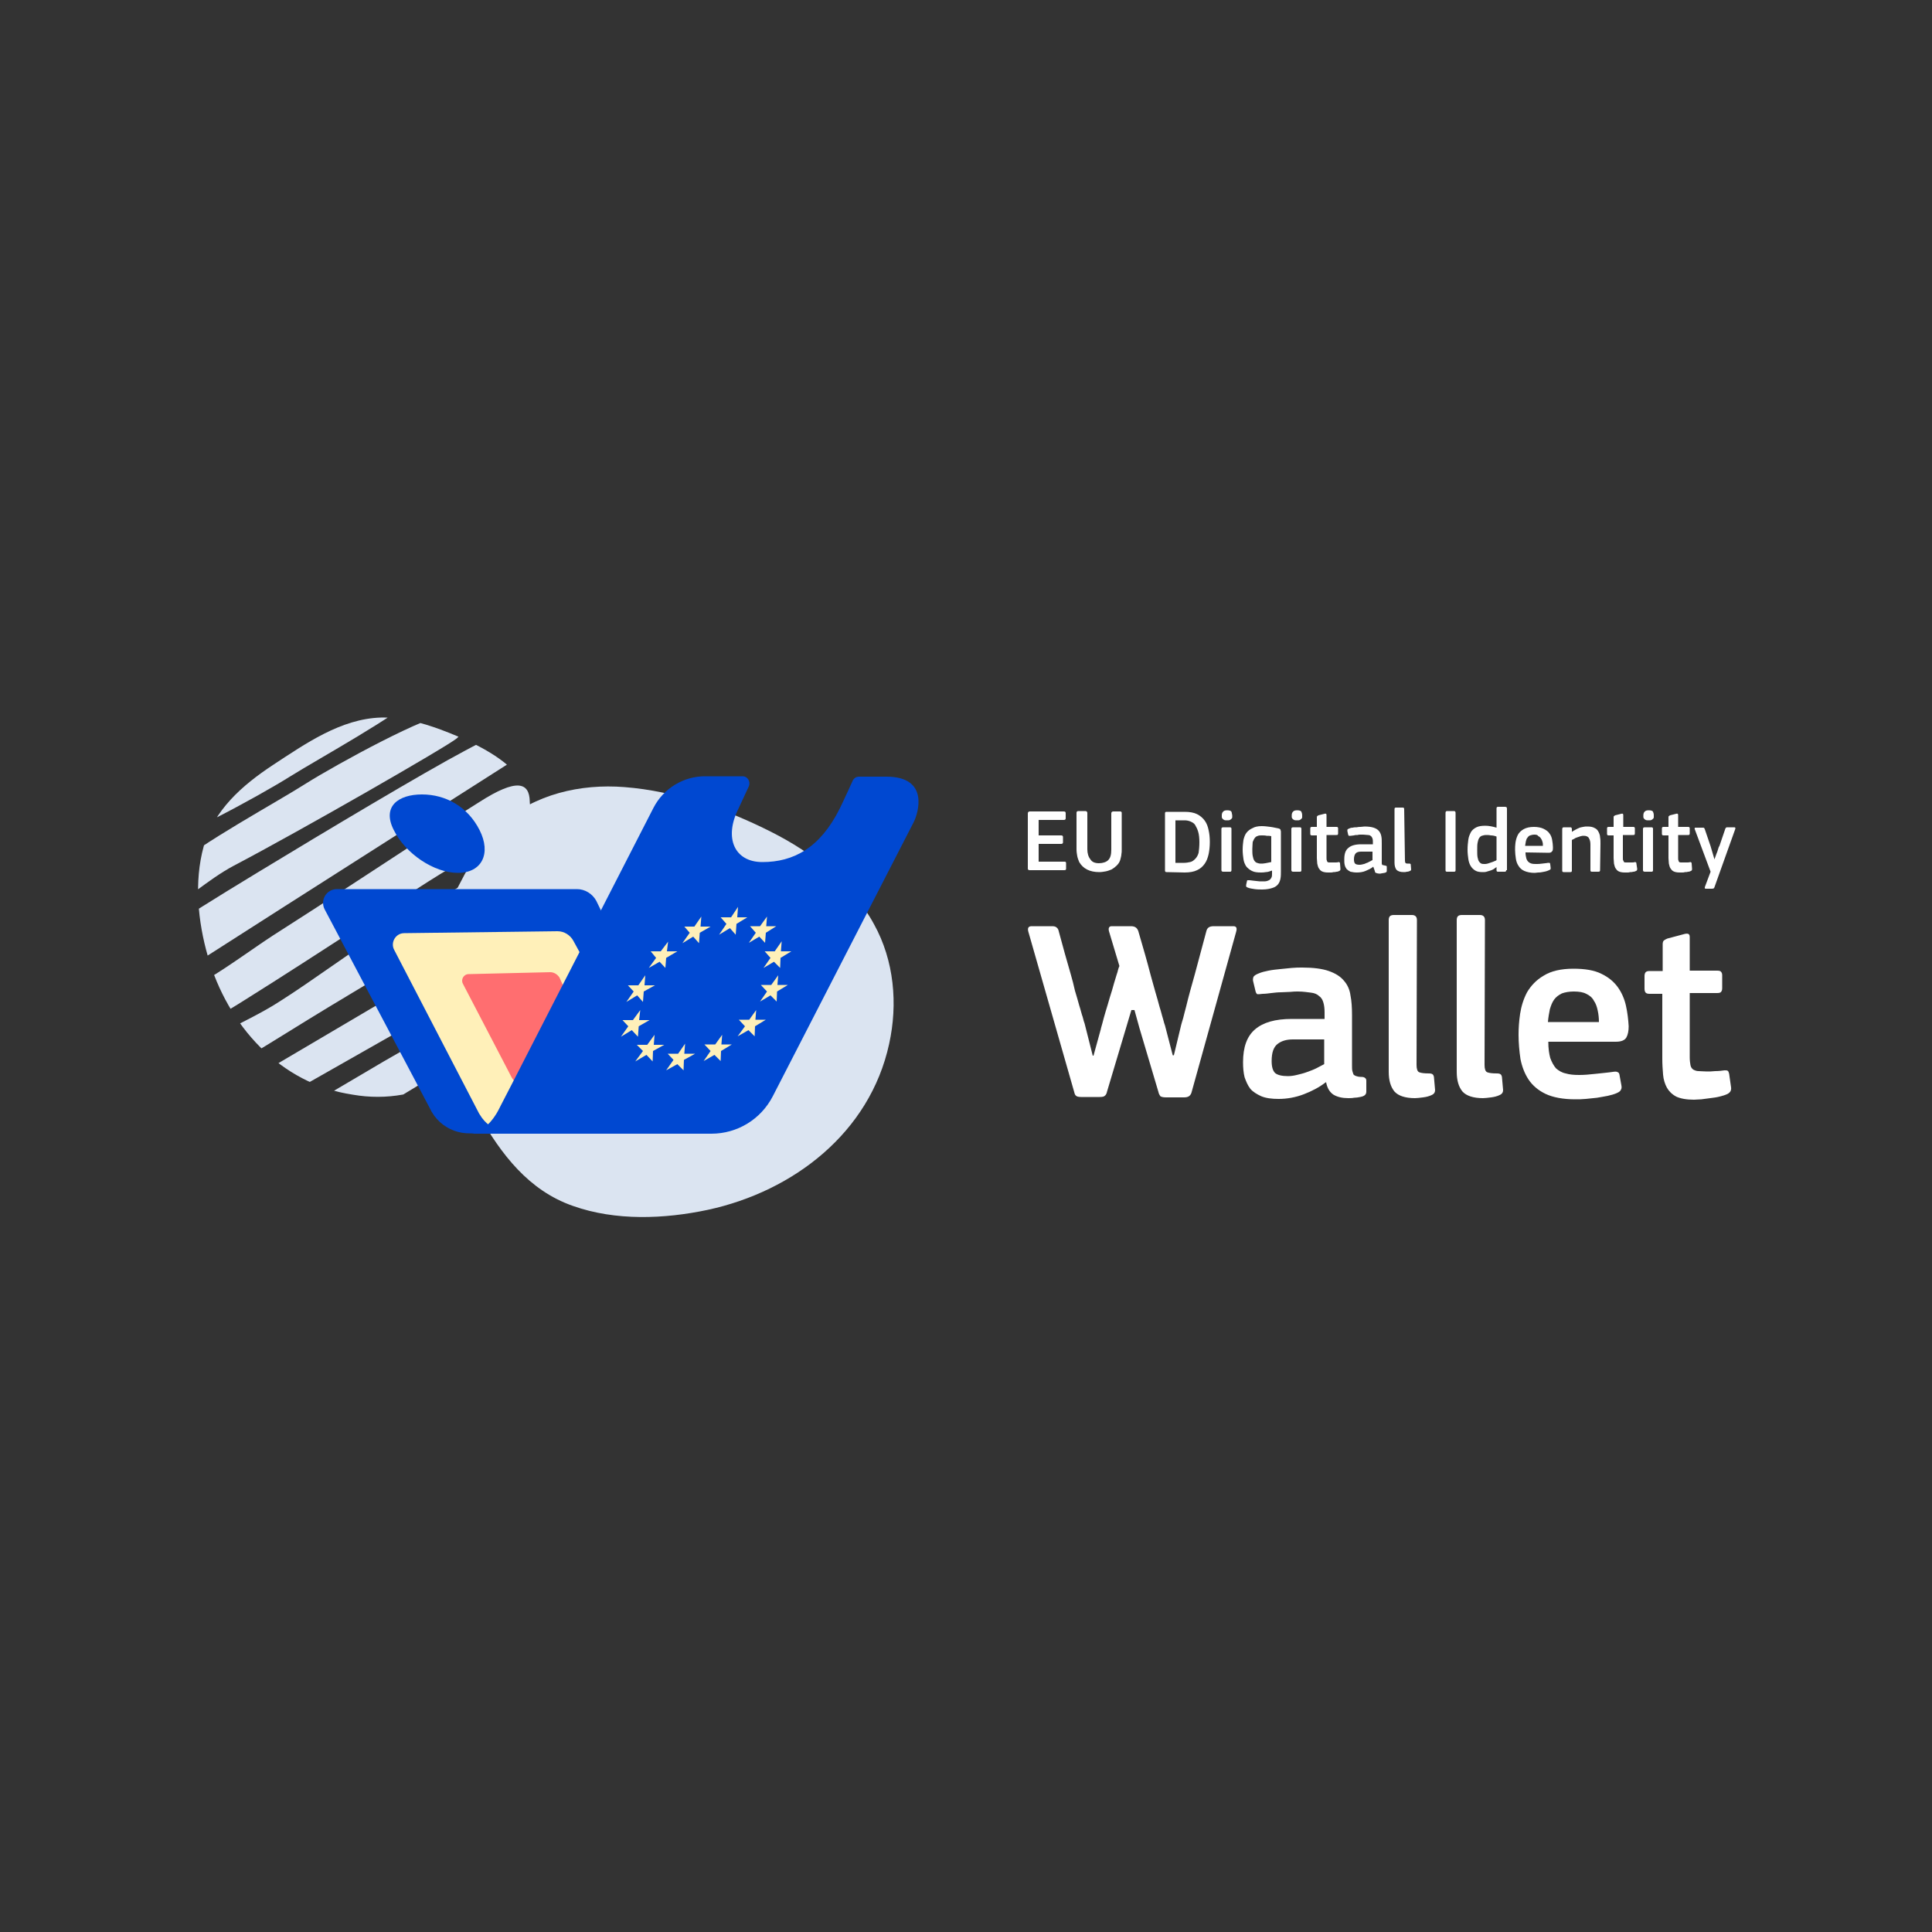 <?xml version="1.0" encoding="utf-8"?>
<!-- Generator: Adobe Illustrator 28.0.0, SVG Export Plug-In . SVG Version: 6.00 Build 0)  -->
<svg version="1.1" id="Layer_1" xmlns="http://www.w3.org/2000/svg" xmlns:xlink="http://www.w3.org/1999/xlink" x="0px" y="0px"
	 viewBox="0 0 500 500" style="enable-background:new 0 0 500 500;" xml:space="preserve">
<rect x="0" y="0" width="500" height="500" fill="#333333" stroke="none"/>
<style type="text/css">
	.st0{fill:#DBE4F1;}
	.st1{clip-path:url(#SVGID_00000073710367112431042840000000491436744582677890_);}
	.st2{fill:#0048D1;}
	.st3{fill:#FFF0B9;}
	.st4{fill:#FF6E70;}
	.st5{fill:#FFFFFF;}
</style>
<path class="st0" d="M226.2,239.2c-5.8-10.7-15.9-18.5-26.6-23.9c-11.7-5.9-24.9-10.6-38-11.6c-11.3-0.9-23.3,1.8-31.9,9.6
	c-5.8,5.4-10.4,14.3-13.6,21.4c-2.6,5.9-4.8,12.1-5,18.6c-0.5,12.7,6.7,24.5,12.8,35.2c5.8,10.2,12.9,19.6,24.4,23.6
	c11,3.9,23.6,3.4,34.9,1c22.2-4.8,41.9-20,46.9-42.9C232.4,259.8,231.4,248.6,226.2,239.2L226.2,239.2z"/>
<g>
	<defs>
		<path id="SVGID_1_" d="M116.3,278.6c8.4-5.3,14.2-13.9,18-23c4.1-9.8,7.3-20.9,7.4-31.5c0.1-9.3-2.7-18.9-9.6-25.4
			c-4.7-4.4-12.2-7.7-18.1-9.9c-4.9-1.8-10.1-3.2-15.4-3.1C88.2,186,79,192.5,70.6,198c-8,5.3-15.2,11.6-17.9,21.1
			c-2.5,9.1-1.5,19.4,1.1,28.4c5.1,17.8,18.6,33,37.5,35.8C99.9,284.8,108.9,283.3,116.3,278.6z"/>
	</defs>
	<clipPath id="SVGID_00000173855825698259389360000013831154751028481469_">
		<use xlink:href="#SVGID_1_"  style="overflow:visible;"/>
	</clipPath>
	<g style="clip-path:url(#SVGID_00000173855825698259389360000013831154751028481469_);">
		<g>
			<path class="st0" d="M61.1,281.6c23.7-14,46.2-27.2,68.6-40.5c3.3-2,6.7-3.6,9.9-6c15.1-10.7,25.6-12.5,36.6-15.6
				c2.6-0.7,3.4,1.1,5.6,2c-13,7.6-24.5,14.4-35.9,21c-22.2,12.8-44.4,25.4-66.6,38C65.1,288.7,65.2,288.6,61.1,281.6L61.1,281.6z"
				/>
			<path class="st0" d="M69.2,292.4c11.2-6.5,20.7-12.2,30.1-17.7c24.7-14.2,49.4-28.4,74.1-42.3c3.8-2.1,10-7.6,10.2-3.7
				c0.1,2.1-9,12.1-13.5,15c-6.1,3.8-12.2,7.5-18.3,11.1c-19.6,11.8-39.1,23.3-58.7,35.3c-8.1,5-12,4.5-15.8,3.8
				C74.8,293.6,72.4,293.1,69.2,292.4L69.2,292.4z"/>
			<path class="st0" d="M136.9,213.9c-6.9,4.4-13.7,6.8-20.3,10.7c-7.6,4.5-15.5,10-23.3,15c-9.9,6.4-19.9,12.9-29.8,19.1
				c-5.8,3.6-8.2,5.6-10.2,1.1c-1-2.2-2.2-4.3,0.5-6.5c5-2.9,12.5-8.4,17-11.3c13-8.3,26.1-16.9,39.1-25.4c4.7-3.1,9.4-6,14.1-9
				c9.8-6.3,13-5.1,13.1-0.2c0,1.1,0.4,2,0.8,3.1C138.2,211.2,138.5,212.9,136.9,213.9L136.9,213.9z"/>
			<path class="st0" d="M144.5,225.6c-9.4,5.4-18.3,10.6-27.4,15.9c-14.3,8.5-28.6,16.9-42.9,25.8c-17,10.5-17,10.8-17.3,0.3
				c5.5-3,10.7-5.3,15.9-8.7c8.3-5.3,16.8-11.7,25.1-17c7.8-5,15.6-9.2,23.4-13.8c0.6-0.3,23.8-11.9,26.4-6.7
				C148.2,222.6,146.4,224.4,144.5,225.6L144.5,225.6z"/>
			<path class="st0" d="M132.9,196.8c-25.5,16.3-52.8,33.6-80.1,51.1c-10,1-9.1-3.8-6.2-9.4c0.2-0.5,8.7-5.8,19.9-12.6
				c18.1-11,43.4-26.1,53.8-31.6C131.6,188.2,132.3,189,132.9,196.8L132.9,196.8z"/>
			<path class="st0" d="M118.2,191.1c-2.5,2.1-40.1,23.7-57.8,33c-6.6,3.5-13,9.6-14.5,9.2c-1.9-0.6-5.3-5.1-1.5-8.4
				c7.6-6.7,26.9-17.1,34.9-22.2c7.8-4.9,31.9-18.1,36.6-17.7C119.1,185.3,121.6,188.2,118.2,191.1L118.2,191.1z"/>
			<path class="st0" d="M36,212.6c2.5-2.1,40.1-23.7,57.8-33c6.6-3.5,12.9-9.6,14.4-9.2c1.9,0.6,5.3,5.1,1.6,8.4
				C102.2,185.6,83,196,75,201c-7.8,4.9-31.9,18.1-36.6,17.7C35.1,218.5,32.6,215.6,36,212.6z"/>
			<path class="st0" d="M168.5,249.1c-18.4,21.1-58,44.8-73.6,44.1C119.4,278.5,144,263.8,168.5,249.1L168.5,249.1z"/>
		</g>
	</g>
</g>
<g>
	<path class="st2" d="M156.2,237c0.3,0.6,0.3,1.2,0,1.8l-24.5,47.9l-0.5,1v0c-1,1.7-2.4,3.1-4.1,4.1c-5.4,3.1-12.3,1.3-15.4-4.1
		c-0.1-0.1-0.1-0.2-0.2-0.4L84,235.3c-1.2-2.4,0.5-5.2,3.2-5.2h62.1c2.1,0,4,1.2,5,3L156.2,237L156.2,237L156.2,237z"/>
	<path class="st2" d="M124.1,214.8c3.1,6.1,0.6,11.1-5.6,11.1s-13.6-5-16.6-11.1c-3.1-6.1,1.2-9.2,7.3-9.2S121,208.7,124.1,214.8z"
		/>
	<path class="st3" d="M150.2,246.8c0.2,0.5,0.2,1,0,1.5l-9.5,39.4l-0.4,0.8v0c-0.8,1.4-1.9,2.5-3.4,3.4c-4.4,2.6-10.1,1-12.7-3.4
		c-0.1-0.1-0.1-0.2-0.2-0.3l-22-42.4c-1-1.9,0.4-4.3,2.6-4.3l39.7-0.5c1.7,0,3.3,1,4.1,2.5L150.2,246.8L150.2,246.8L150.2,246.8z"/>
	<path class="st4" d="M145.6,254.8c0.1,0.3,0.1,0.6,0,0.9l-3.9,22.5l-0.2,0.5l0,0c-0.4,0.8-1.1,1.5-1.9,2c-2.5,1.5-5.8,0.6-7.2-1.9
		c0-0.1-0.1-0.1-0.1-0.2l-12.5-24c-0.6-1.1,0.2-2.5,1.5-2.5l21.1-0.5c1,0,1.9,0.6,2.4,1.4L145.6,254.8L145.6,254.8L145.6,254.8z"/>
	<path class="st2" d="M236.4,212.9L200,283.7c-3.1,6-9.2,9.7-15.9,9.7h-62.8c2.9,0,6-2.6,8-6.7c0,0,0,0,0,0l0.3-0.6l3.1-6l36.4-71
		c2.6-5.1,7.9-8.3,13.6-8.2l9.5,0c1.3,0,2.1,1.4,1.6,2.6l-2.7,5.8c-3.8,7.6-1,13.8,6.2,13.8c8,0,14.9-3.6,20-13.8
		c0.9-1.8,3.4-7.3,3.4-7.3c0.3-0.6,0.9-1,1.6-1l7.1,0C240.7,201,237.6,210.6,236.4,212.9L236.4,212.9L236.4,212.9z"/>
	<g>
		<polygon class="st3" points="190.8,237.4 193.4,237.4 190.6,239.1 190.4,241.9 188.9,240.2 186.1,241.9 188,239.1 186.5,237.4 
			189.2,237.4 191,234.7 190.8,237.4 		"/>
		<polygon class="st3" points="177.1,272.7 179.9,272.7 177,274.3 176.9,277 175.3,275.4 172.4,277 174.3,274.3 172.8,272.7 
			175.5,272.7 177.3,270.1 177.1,272.7 		"/>
		<polygon class="st3" points="186.7,270.3 189.4,270.3 186.6,272 186.5,274.6 184.9,273 182.1,274.6 183.9,272 182.3,270.3 
			185.1,270.3 186.9,267.8 186.7,270.3 		"/>
		<polygon class="st3" points="198.3,239.7 200.9,239.7 198.2,241.4 198,244 196.5,242.4 193.8,244 195.6,241.4 194.1,239.7 
			196.7,239.7 198.5,237.2 198.3,239.7 		"/>
		<polygon class="st3" points="202.1,246.2 204.8,246.2 202,247.9 201.9,250.5 200.3,248.9 197.6,250.5 199.4,247.9 197.9,246.2 
			200.5,246.2 202.3,243.6 202.1,246.2 		"/>
		<polygon class="st3" points="195.5,263.9 198.2,263.9 195.4,265.6 195.3,268.2 193.7,266.6 190.9,268.2 192.8,265.6 191.2,263.9 
			193.9,263.9 195.7,261.4 195.5,263.9 		"/>
		<polygon class="st3" points="201.2,254.9 203.9,254.9 201.1,256.6 201,259.2 199.4,257.6 196.7,259.2 198.5,256.6 196.9,254.9 
			199.6,254.9 201.4,252.4 201.2,254.9 		"/>
		<polygon class="st3" points="181.3,239.8 183.9,239.8 181.1,241.4 180.9,244.1 179.4,242.4 176.6,244.1 178.5,241.4 177.1,239.8 
			179.7,239.8 181.5,237.2 181.3,239.8 		"/>
		<polygon class="st3" points="172.6,246.2 175.3,246.2 172.4,247.9 172.2,250.5 170.7,248.9 167.9,250.5 169.8,247.9 168.4,246.2 
			171,246.2 172.9,243.7 172.6,246.2 		"/>
		<polygon class="st3" points="166.8,255 169.5,255 166.6,256.6 166.4,259.3 164.9,257.6 162.1,259.3 164,256.6 162.5,255 
			165.2,255 167,252.4 166.8,255 		"/>
		<polygon class="st3" points="165.4,264 168.1,264 165.3,265.6 165.1,268.3 163.5,266.6 160.7,268.3 162.6,265.6 161.1,264 
			163.8,264 165.7,261.4 165.4,264 		"/>
		<polygon class="st3" points="169.2,270.4 171.9,270.4 169,272 168.9,274.7 167.3,273 164.4,274.7 166.4,272 164.8,270.4 
			167.5,270.4 169.4,267.8 169.2,270.4 		"/>
	</g>
</g>
<g>
	<path class="st5" d="M302,225.7c-0.2,0-0.3,0-0.4-0.1c-0.1-0.1-0.1-0.2-0.1-0.3v-14.8c0-0.3,0.1-0.4,0.4-0.4h4.7
		c1.3,0,2.4,0.2,3.2,0.6c0.8,0.4,1.5,1,2,1.7c0.5,0.7,0.8,1.5,1,2.5c0.2,0.9,0.3,1.9,0.3,3s-0.1,2.1-0.3,3.1c-0.2,0.9-0.5,1.8-1,2.5
		c-0.5,0.7-1.1,1.3-2,1.7c-0.8,0.4-1.9,0.6-3.2,0.6L302,225.7L302,225.7z M310.4,218c0-1.1-0.1-2-0.3-2.7c-0.2-0.7-0.5-1.3-0.8-1.8
		s-0.8-0.7-1.2-0.9c-0.5-0.2-1-0.3-1.5-0.3h-2.4v11h2.3c0.5,0,1-0.1,1.5-0.2c0.5-0.1,0.9-0.4,1.3-0.8s0.7-0.9,0.9-1.6
		C310.3,220,310.4,219.1,310.4,218L310.4,218z"/>
	<path class="st5" d="M318.9,211c0,0.2,0,0.4,0,0.5c0,0.2-0.1,0.3-0.2,0.4c-0.1,0.1-0.2,0.2-0.4,0.3c-0.2,0.1-0.4,0.1-0.7,0.1
		c-0.3,0-0.6,0-0.8-0.1c-0.2-0.1-0.3-0.2-0.4-0.3c-0.1-0.1-0.2-0.3-0.2-0.4c0-0.2,0-0.4,0-0.5c0-0.4,0.1-0.7,0.3-0.9
		c0.2-0.3,0.6-0.4,1.1-0.4s1,0.1,1.1,0.4C318.8,210.3,318.8,210.6,318.9,211L318.9,211z M318.7,225.2c0,0.1,0,0.2-0.1,0.3
		c0,0.1-0.2,0.1-0.3,0.1h-1.7c-0.3,0-0.5-0.1-0.5-0.4v-10.7c0-0.3,0.2-0.4,0.5-0.4h1.7c0.2,0,0.3,0.1,0.3,0.1
		c0.1,0.1,0.1,0.2,0.1,0.3V225.2z"/>
	<path class="st5" d="M326.5,213.8c0.8,0,1.5,0.1,2.3,0.2s1.5,0.3,2.1,0.4c0.3,0.1,0.5,0.2,0.5,0.4c0.1,0.2,0.1,0.4,0.1,0.6v10
		c0,0.7,0,1.3-0.1,1.9c-0.1,0.6-0.3,1.1-0.6,1.5c-0.3,0.4-0.8,0.8-1.5,1c-0.6,0.2-1.5,0.4-2.6,0.4c-0.6,0-1.3,0-2-0.1
		c-0.7-0.1-1.3-0.2-1.8-0.4c-0.2-0.1-0.4-0.2-0.4-0.3c0-0.1,0-0.2,0-0.4l0.2-0.9c0-0.2,0.1-0.3,0.2-0.3c0.1,0,0.3,0,0.5,0
		c0.5,0.1,1.1,0.1,1.7,0.2c0.6,0.1,1.1,0.1,1.6,0.1c0.5,0,0.9,0,1.2-0.1c0.3-0.1,0.6-0.2,0.8-0.4c0.2-0.2,0.3-0.4,0.4-0.6
		c0.1-0.3,0.1-0.6,0.1-0.9v-0.8c-0.6,0.2-1.1,0.4-1.6,0.4c-0.5,0.1-0.9,0.1-1.3,0.1c-1,0-1.7-0.1-2.3-0.4c-0.6-0.3-1.1-0.7-1.5-1.2
		c-0.3-0.5-0.6-1.1-0.7-1.9c-0.1-0.7-0.2-1.5-0.2-2.4c0-0.9,0.1-1.8,0.2-2.5c0.2-0.8,0.4-1.4,0.8-1.9c0.4-0.5,0.9-0.9,1.6-1.2
		C324.7,214,325.5,213.8,326.5,213.8L326.5,213.8z M324.1,219.7c0,0.7,0,1.3,0.1,1.8c0.1,0.5,0.2,0.9,0.4,1.2
		c0.2,0.3,0.4,0.5,0.7,0.6c0.3,0.1,0.6,0.2,1,0.2c0.3,0,0.7,0,1.2-0.1c0.5-0.1,1-0.2,1.5-0.3v-6.7c-0.4-0.1-0.8-0.1-1.2-0.1
		c-0.4-0.1-0.8-0.1-1.2-0.1s-0.7,0-1,0.1s-0.6,0.2-0.8,0.5c-0.2,0.2-0.4,0.6-0.6,1.1C324.2,218.3,324.1,218.9,324.1,219.7
		L324.1,219.7z"/>
	<path class="st5" d="M337,211c0,0.2,0,0.4,0,0.5c0,0.2-0.1,0.3-0.2,0.4c-0.1,0.1-0.2,0.2-0.4,0.3c-0.2,0.1-0.4,0.1-0.7,0.1
		c-0.3,0-0.6,0-0.8-0.1c-0.2-0.1-0.3-0.2-0.4-0.3c-0.1-0.1-0.2-0.3-0.2-0.4c0-0.2,0-0.4,0-0.5c0-0.4,0.1-0.7,0.3-0.9
		c0.2-0.3,0.6-0.4,1.1-0.4s1,0.1,1.1,0.4C336.9,210.3,337,210.6,337,211L337,211z M336.8,225.2c0,0.1,0,0.2-0.1,0.3
		c0,0.1-0.2,0.1-0.3,0.1h-1.7c-0.3,0-0.5-0.1-0.5-0.4v-10.7c0-0.3,0.2-0.4,0.5-0.4h1.7c0.2,0,0.3,0.1,0.3,0.1
		c0.1,0.1,0.1,0.2,0.1,0.3V225.2z"/>
	<path class="st5" d="M346.9,224.8c0,0.3,0,0.5-0.3,0.6c-0.2,0.1-0.4,0.2-0.7,0.2c-0.3,0.1-0.5,0.1-0.8,0.1
		c-0.3,0.1-0.5,0.1-0.8,0.1c-0.2,0-0.5,0-0.6,0c-0.7,0-1.2-0.1-1.6-0.3c-0.4-0.2-0.6-0.5-0.8-0.8s-0.3-0.8-0.4-1.2
		c0-0.5-0.1-0.9-0.1-1.4v-5.9h-1.2c-0.2,0-0.3,0-0.4-0.1c-0.1-0.1-0.1-0.2-0.1-0.4v-1.2c0-0.2,0-0.3,0.1-0.4
		c0.1-0.1,0.2-0.1,0.4-0.1h1.2v-2.4c0-0.2,0-0.3,0.1-0.4c0.1-0.1,0.2-0.1,0.3-0.2l1.6-0.4c0.3-0.1,0.5,0,0.5,0.3v3.1h2.5
		c0.2,0,0.3,0,0.4,0.1c0.1,0.1,0.1,0.2,0.1,0.3v1.2c0,0.2,0,0.3-0.1,0.4c0,0.1-0.2,0.1-0.4,0.1h-2.5v5.9c0,0.3,0,0.6,0.1,0.7
		c0,0.2,0.1,0.3,0.2,0.4c0.1,0.1,0.3,0.1,0.5,0.1c0.2,0,0.5,0,0.8,0c0.2,0,0.4,0,0.7,0c0.3,0,0.6,0,0.8-0.1c0.1,0,0.2,0,0.3,0.1
		s0.1,0.1,0.1,0.3L346.9,224.8L346.9,224.8z"/>
	<path class="st5" d="M355.2,220.4h-2.9c-0.6,0-1.1,0.1-1.4,0.4c-0.3,0.3-0.5,0.8-0.5,1.6c0,0.5,0.1,0.9,0.3,1.1
		c0.2,0.2,0.6,0.3,1.1,0.3c0.2,0,0.5,0,0.8-0.1c0.3-0.1,0.6-0.1,0.9-0.3c0.3-0.1,0.6-0.2,0.9-0.4c0.3-0.1,0.5-0.3,0.8-0.4V220.4
		L355.2,220.4z M355.4,224.3c-0.6,0.5-1.3,0.8-2,1.1c-0.7,0.3-1.5,0.4-2.3,0.4c-0.6,0-1.1-0.1-1.6-0.2c-0.4-0.2-0.7-0.4-1-0.7
		c-0.2-0.3-0.4-0.6-0.5-1.1c-0.1-0.4-0.1-0.9-0.1-1.4c0-1.4,0.3-2.4,1.1-3c0.7-0.6,1.8-0.9,3.3-0.9h3v-0.6c0-0.4,0-0.6-0.1-0.9
		c-0.1-0.2-0.2-0.5-0.4-0.6c-0.2-0.2-0.4-0.3-0.8-0.3s-0.7-0.1-1.2-0.1c-0.2,0-0.4,0-0.7,0c-0.3,0-0.5,0-0.8,0.1
		c-0.3,0-0.6,0-0.9,0.1c-0.3,0-0.5,0.1-0.8,0.1c-0.2,0-0.4,0-0.5,0c-0.1,0-0.1-0.1-0.2-0.3l-0.2-0.9c0-0.2,0-0.3,0-0.4
		c0.1-0.1,0.2-0.2,0.5-0.3c0.2-0.1,0.5-0.2,0.9-0.2c0.3-0.1,0.7-0.1,1-0.1c0.4-0.1,0.7-0.1,1-0.1c0.4,0,0.7-0.1,1-0.1
		c1,0,1.8,0.1,2.4,0.3c0.6,0.2,1.1,0.5,1.4,0.9c0.3,0.4,0.5,0.8,0.6,1.4c0.1,0.5,0.1,1.1,0.1,1.8v4.6c0,0.2,0,0.4,0,0.6
		c0,0.1,0.1,0.2,0.1,0.3c0.1,0.1,0.1,0.1,0.3,0.1c0.1,0,0.3,0.1,0.4,0.1c0.2,0,0.3,0.1,0.4,0.1c0.1,0.1,0.1,0.1,0.1,0.3v1
		c0,0.3-0.2,0.4-0.6,0.5c-0.2,0-0.4,0.1-0.6,0.1c-0.2,0-0.4,0.1-0.5,0.1c-0.5,0-1-0.1-1.3-0.3C355.8,225.3,355.6,224.9,355.4,224.3
		L355.4,224.3L355.4,224.3z"/>
	<path class="st5" d="M363.6,222.7c0,0.4,0.1,0.6,0.2,0.7c0.2,0.1,0.5,0.1,0.9,0.1c0.2,0,0.3,0,0.3,0.1c0.1,0,0.1,0.1,0.1,0.2
		l0.1,1.2c0,0.2-0.1,0.3-0.3,0.4c-0.2,0.1-0.5,0.2-0.8,0.2c-0.3,0.1-0.5,0.1-0.8,0.1c-0.9,0-1.5-0.2-1.9-0.6c-0.3-0.4-0.5-1-0.5-1.8
		v-13.9c0-0.3,0.1-0.4,0.4-0.4h1.7c0.3,0,0.4,0.1,0.4,0.4L363.6,222.7L363.6,222.7z"/>
	<path class="st5" d="M374.1,210.4c0-0.3,0.1-0.5,0.4-0.5h1.8c0.3,0,0.4,0.2,0.4,0.5v14.8c0,0.3-0.1,0.4-0.4,0.4h-1.8
		c-0.3,0-0.4-0.1-0.4-0.4V210.4z"/>
	<path class="st5" d="M389.8,225.2c0,0.1,0,0.2-0.1,0.3c0,0.1-0.2,0.1-0.3,0.1h-1.7c-0.3,0-0.4-0.1-0.4-0.4v-0.8h0c0,0,0,0,0,0
		c-0.2,0.1-0.4,0.3-0.7,0.5c-0.3,0.2-0.6,0.3-0.9,0.4c-0.3,0.1-0.7,0.2-1,0.3c-0.3,0.1-0.7,0.1-1,0.1c-0.8,0-1.4-0.1-1.9-0.4
		c-0.5-0.3-0.9-0.7-1.2-1.2c-0.3-0.5-0.5-1.1-0.6-1.8c-0.1-0.7-0.2-1.5-0.2-2.4c0-1,0.1-1.8,0.2-2.6c0.1-0.8,0.4-1.4,0.7-2
		c0.3-0.5,0.8-0.9,1.4-1.2c0.6-0.3,1.4-0.4,2.3-0.4s1.9,0.2,2.9,0.5h0c0,0,0,0,0,0v-4.9c0-0.2,0-0.3,0.1-0.4
		c0.1-0.1,0.2-0.1,0.4-0.1h1.7c0.2,0,0.3,0.1,0.4,0.1c0,0.1,0.1,0.2,0.1,0.3V225.2L389.8,225.2z M387.3,216.5
		c-0.5-0.2-1-0.3-1.5-0.3c-0.4-0.1-0.8-0.1-1.2-0.1c-0.4,0-0.8,0.1-1.1,0.2c-0.3,0.1-0.5,0.3-0.7,0.6s-0.3,0.7-0.4,1.2
		c-0.1,0.5-0.1,1.1-0.1,1.9s0,1.4,0.1,1.9c0.1,0.5,0.2,0.8,0.4,1.1c0.2,0.2,0.3,0.4,0.6,0.5c0.2,0.1,0.5,0.1,0.8,0.1
		c0.2,0,0.5,0,0.8-0.1c0.3-0.1,0.6-0.2,0.9-0.3c0.3-0.1,0.6-0.2,0.8-0.3c0.3-0.1,0.5-0.2,0.6-0.3L387.3,216.5L387.3,216.5z"/>
	<path class="st5" d="M394.8,220.6c0,0.6,0.1,1.1,0.2,1.5c0.1,0.4,0.3,0.7,0.5,0.9c0.2,0.2,0.5,0.4,0.9,0.5s0.8,0.1,1.2,0.1
		c0.4,0,0.9,0,1.5-0.1c0.6-0.1,1.1-0.1,1.5-0.2c0.2,0,0.4,0,0.4,0c0.1,0,0.2,0.2,0.2,0.4l0.1,0.8c0,0.2,0,0.3,0,0.4
		c0,0.1-0.2,0.2-0.4,0.3c-0.2,0.1-0.5,0.2-0.8,0.3c-0.3,0.1-0.6,0.1-1,0.2s-0.7,0.1-1,0.1c-0.3,0-0.6,0.1-0.9,0.1
		c-1.1,0-2-0.2-2.7-0.5s-1.2-0.8-1.5-1.3c-0.4-0.6-0.6-1.2-0.7-1.9c-0.1-0.7-0.2-1.5-0.2-2.2c0-0.6,0-1.2,0.1-1.9
		c0.1-0.7,0.3-1.4,0.6-2c0.3-0.6,0.8-1.1,1.5-1.5c0.7-0.4,1.6-0.6,2.7-0.6c1,0,1.9,0.2,2.5,0.5c0.6,0.3,1.2,0.7,1.5,1.2
		c0.4,0.5,0.6,1.1,0.7,1.7c0.1,0.6,0.2,1.3,0.2,1.9c0,0.4,0,0.8-0.2,1c-0.2,0.3-0.5,0.4-0.9,0.4L394.8,220.6L394.8,220.6z
		 M397.1,216c-0.4,0-0.8,0.1-1.1,0.2s-0.5,0.3-0.7,0.6c-0.2,0.2-0.3,0.5-0.4,0.9c-0.1,0.4-0.1,0.7-0.2,1.2h4.6c0-0.4,0-0.7-0.1-1
		c-0.1-0.4-0.2-0.6-0.4-0.9c-0.2-0.3-0.4-0.5-0.7-0.6C398,216.1,397.6,216,397.1,216L397.1,216z"/>
	<path class="st5" d="M414.1,225.2c0,0.1,0,0.2-0.1,0.3s-0.2,0.1-0.4,0.1H412c-0.3,0-0.4-0.1-0.4-0.4l0-6.6c0-0.7-0.1-1.2-0.4-1.7
		c-0.2-0.4-0.7-0.6-1.3-0.6c-0.2,0-0.5,0-0.8,0.1c-0.3,0.1-0.6,0.2-0.9,0.3c-0.3,0.1-0.6,0.2-0.8,0.4c-0.3,0.1-0.5,0.2-0.6,0.3v7.9
		c0,0.3-0.1,0.4-0.4,0.4h-1.7c-0.3,0-0.4-0.1-0.4-0.4v-10.7c0-0.3,0.1-0.5,0.4-0.5h1.7c0.3,0,0.4,0.2,0.4,0.5v0.7c0,0,0,0,0,0h0
		c0.2-0.2,0.5-0.3,0.8-0.5c0.3-0.2,0.6-0.3,1-0.5s0.7-0.2,1.1-0.3c0.4-0.1,0.7-0.1,1.1-0.1c0.8,0,1.4,0.1,1.9,0.4
		c0.5,0.2,0.8,0.6,1,1c0.2,0.4,0.4,0.9,0.4,1.4c0.1,0.5,0.1,1.1,0.1,1.7L414.1,225.2L414.1,225.2z"/>
	<path class="st5" d="M423.7,224.8c0,0.3,0,0.5-0.3,0.6c-0.2,0.1-0.4,0.2-0.7,0.2c-0.3,0.1-0.5,0.1-0.8,0.1
		c-0.3,0.1-0.5,0.1-0.8,0.1c-0.2,0-0.5,0-0.6,0c-0.7,0-1.2-0.1-1.6-0.3c-0.4-0.2-0.6-0.5-0.8-0.8s-0.3-0.8-0.4-1.2
		c0-0.5-0.1-0.9-0.1-1.4v-5.9h-1.2c-0.2,0-0.3,0-0.4-0.1c-0.1-0.1-0.1-0.2-0.1-0.4v-1.2c0-0.2,0-0.3,0.1-0.4
		c0.1-0.1,0.2-0.1,0.4-0.1h1.2v-2.4c0-0.2,0-0.3,0.1-0.4c0.1-0.1,0.2-0.1,0.3-0.2l1.6-0.4c0.3-0.1,0.5,0,0.5,0.3v3.1h2.5
		c0.2,0,0.3,0,0.4,0.1c0.1,0.1,0.1,0.2,0.1,0.3v1.2c0,0.2,0,0.3-0.1,0.4c0,0.1-0.2,0.1-0.4,0.1H420v5.9c0,0.3,0,0.6,0.1,0.7
		s0.1,0.3,0.2,0.4c0.1,0.1,0.3,0.1,0.5,0.1c0.2,0,0.5,0,0.8,0c0.2,0,0.4,0,0.7,0c0.3,0,0.6,0,0.8-0.1c0.1,0,0.2,0,0.3,0.1
		s0.1,0.1,0.1,0.3L423.7,224.8L423.7,224.8z"/>
	<path class="st5" d="M428,211c0,0.2,0,0.4,0,0.5c0,0.2-0.1,0.3-0.2,0.4c-0.1,0.1-0.2,0.2-0.4,0.3c-0.2,0.1-0.4,0.1-0.7,0.1
		c-0.3,0-0.6,0-0.8-0.1c-0.2-0.1-0.3-0.2-0.4-0.3c-0.1-0.1-0.2-0.3-0.2-0.4c0-0.2,0-0.4,0-0.5c0-0.4,0.1-0.7,0.3-0.9
		c0.2-0.3,0.6-0.4,1.1-0.4s1,0.1,1.1,0.4C427.9,210.3,428,210.6,428,211L428,211z M427.8,225.2c0,0.1,0,0.2-0.1,0.3
		c0,0.1-0.2,0.1-0.3,0.1h-1.7c-0.3,0-0.5-0.1-0.5-0.4v-10.7c0-0.3,0.2-0.4,0.5-0.4h1.7c0.2,0,0.3,0.1,0.3,0.1
		c0.1,0.1,0.1,0.2,0.1,0.3V225.2z"/>
	<path class="st5" d="M437.9,224.8c0,0.3,0,0.5-0.3,0.6c-0.2,0.1-0.4,0.2-0.7,0.2c-0.3,0.1-0.5,0.1-0.8,0.1
		c-0.3,0.1-0.5,0.1-0.8,0.1c-0.2,0-0.5,0-0.6,0c-0.7,0-1.2-0.1-1.6-0.3c-0.4-0.2-0.6-0.5-0.8-0.8s-0.3-0.8-0.4-1.2
		c0-0.5-0.1-0.9-0.1-1.4v-5.9h-1.2c-0.2,0-0.3,0-0.4-0.1c-0.1-0.1-0.1-0.2-0.1-0.4v-1.2c0-0.2,0-0.3,0.1-0.4
		c0.1-0.1,0.2-0.1,0.4-0.1h1.2v-2.4c0-0.2,0-0.3,0.1-0.4c0.1-0.1,0.2-0.1,0.3-0.2l1.6-0.4c0.3-0.1,0.5,0,0.5,0.3v3.1h2.5
		c0.2,0,0.3,0,0.4,0.1c0.1,0.1,0.1,0.2,0.1,0.3v1.2c0,0.2,0,0.3-0.1,0.4c0,0.1-0.2,0.1-0.4,0.1h-2.5v5.9c0,0.3,0,0.6,0.1,0.7
		c0,0.2,0.1,0.3,0.2,0.4c0.1,0.1,0.3,0.1,0.5,0.1c0.2,0,0.5,0,0.8,0c0.2,0,0.4,0,0.7,0c0.3,0,0.6,0,0.8-0.1c0.1,0,0.2,0,0.3,0.1
		s0.1,0.1,0.1,0.3L437.9,224.8L437.9,224.8z"/>
	<path class="st5" d="M443.7,222.4c0.2-0.5,0.3-0.9,0.5-1.4c0.2-0.4,0.3-0.8,0.4-1.1c0.1-0.4,0.2-0.7,0.4-1l1.5-4.4
		c0-0.1,0.1-0.2,0.2-0.3c0.1-0.1,0.2-0.1,0.4-0.1h1.7c0.2,0,0.3,0.1,0.3,0.1c0,0.1,0,0.2,0,0.3l-5.4,15.1c-0.1,0.2-0.1,0.3-0.2,0.3
		s-0.2,0.1-0.4,0.1h-1.6c-0.2,0-0.3-0.1-0.3-0.1c0-0.1,0-0.2,0-0.3l1.5-4l-4.1-11c0-0.1-0.1-0.2,0-0.3c0-0.1,0.1-0.1,0.3-0.1h1.8
		c0.2,0,0.3,0,0.3,0.1c0.1,0,0.1,0.1,0.2,0.3l1.5,4.4L443.7,222.4L443.7,222.4L443.7,222.4z"/>
	<path class="st5" d="M266,210.5c0-0.3,0.2-0.5,0.5-0.5h8.8c0.3,0,0.5,0.1,0.5,0.4v1.4c0,0.3-0.2,0.4-0.5,0.4h-6.5v4h5.8
		c0.3,0,0.5,0.1,0.5,0.4v1.4c0,0.3-0.2,0.4-0.5,0.4h-5.8v4.6h6.7c0.3,0,0.4,0.1,0.4,0.4v1.4c0,0.3-0.1,0.4-0.5,0.4h-8.9
		c-0.3,0-0.5-0.1-0.5-0.4L266,210.5L266,210.5z"/>
	<path class="st5" d="M284.4,223.4c1,0,1.9-0.3,2.4-0.8c0.6-0.6,0.8-1.5,0.8-2.7v-9.4c0-0.3,0.2-0.5,0.5-0.5h1.8
		c0.2,0,0.3,0.1,0.3,0.1c0.1,0.1,0.1,0.2,0.1,0.3l0,9.4c0,0.5,0,0.9-0.1,1.4c0,0.4-0.2,0.9-0.3,1.4c-0.2,0.6-0.5,1-0.9,1.4
		c-0.4,0.4-0.8,0.7-1.3,1c-0.5,0.2-1,0.4-1.5,0.5c-0.6,0.1-1.1,0.2-1.7,0.2c-2.5,0-4.2-0.9-5.2-2.6c-0.2-0.5-0.4-1-0.5-1.5
		c-0.1-0.6-0.2-1.1-0.2-1.8v-9.4c0-0.3,0.1-0.5,0.5-0.5h1.8c0.3,0,0.5,0.2,0.5,0.5v9.4c0,1.1,0.3,2,0.8,2.6
		C282.6,223.1,283.4,223.4,284.4,223.4L284.4,223.4z"/>
	<path class="st5" d="M292.8,261.4l-1.4,4.7l-4.9,16.4c-0.1,0.5-0.3,0.9-0.6,1.1c-0.2,0.2-0.6,0.3-1.3,0.3h-4.8
		c-0.6,0-1.1-0.1-1.3-0.3c-0.3-0.2-0.4-0.6-0.5-1l-11.9-41.6c-0.2-0.9,0.1-1.3,0.9-1.3h5.3c0.5,0,0.9,0.1,1.1,0.3
		c0.3,0.2,0.5,0.5,0.6,1c1.1,4.1,2.1,7.7,3.1,11.1c0.4,1.4,0.8,2.9,1.1,4.3c0.4,1.4,0.8,2.6,1.1,3.8c0.4,1.2,0.6,2.2,0.9,3
		c0.2,0.9,0.4,1.4,0.5,1.7l2.1,8.3h0.2l1.9-6.9c0-0.2,0.2-0.7,0.4-1.5c0.2-0.9,0.5-1.8,0.8-2.9c0.4-1.2,0.7-2.4,1.1-3.7
		c0.4-1.3,0.8-2.5,1.1-3.7c0.4-1.2,0.6-2.1,0.9-2.9c0.2-0.9,0.4-1.4,0.5-1.6l-2.7-9c-0.1-0.4-0.1-0.7,0-0.9c0.1-0.3,0.4-0.4,0.7-0.4
		h5c1,0,1.6,0.4,1.9,1.3c1.2,4.1,2.3,7.9,3.2,11.4c0.4,1.5,0.8,2.9,1.2,4.3c0.4,1.4,0.8,2.7,1.1,3.9c0.4,1.2,0.6,2.2,0.9,3.1
		c0.2,0.9,0.4,1.4,0.5,1.7l2,7.7h0.3l1.9-7.9c0.1-0.3,0.2-0.8,0.5-1.7c0.2-0.9,0.5-1.9,0.8-3.1s0.6-2.5,1-3.9
		c0.4-1.4,0.8-2.9,1.2-4.3c0.9-3.4,1.9-7.1,3-11.2c0.2-0.9,0.8-1.3,1.9-1.3h5.1c0.8,0,1,0.5,0.7,1.5l-11.5,41.4
		c-0.1,0.5-0.4,0.9-0.7,1.1c-0.3,0.2-0.7,0.3-1.3,0.3h-4.6c-0.7,0-1.2-0.1-1.5-0.3c-0.2-0.3-0.4-0.6-0.5-1.1l-4.9-16.5l-1.3-4.7
		L292.8,261.4L292.8,261.4z"/>
	<path class="st5" d="M342.7,269h-8.1c-1.7,0-3,0.4-4,1.2c-1,0.8-1.5,2.2-1.5,4.4c0,1.5,0.3,2.5,0.9,3.1c0.6,0.5,1.7,0.8,3.3,0.8
		c0.7,0,1.5-0.1,2.3-0.3s1.7-0.4,2.5-0.7s1.7-0.6,2.5-1c0.8-0.4,1.5-0.8,2.1-1.1L342.7,269L342.7,269z M343.1,280.1
		c-1.7,1.3-3.6,2.3-5.7,3.1c-2.1,0.8-4.3,1.2-6.5,1.2c-1.8,0-3.3-0.2-4.5-0.7c-1.1-0.5-2.1-1.1-2.8-1.9c-0.7-0.9-1.1-1.9-1.5-3
		c-0.3-1.2-0.4-2.5-0.4-3.9c0-3.9,1-6.7,3.1-8.5c2.1-1.8,5.2-2.7,9.5-2.7h8.5v-1.7c0-1-0.1-1.8-0.3-2.5c-0.2-0.7-0.5-1.3-1.1-1.7
		c-0.5-0.5-1.2-0.8-2.1-0.9s-2-0.3-3.4-0.3c-0.5,0-1.2,0-2,0.1c-0.8,0-1.5,0.1-2.4,0.1c-0.8,0-1.6,0.1-2.5,0.2
		c-0.8,0.1-1.5,0.2-2.2,0.2c-0.7,0.1-1.1,0.1-1.4,0.1c-0.2-0.1-0.4-0.4-0.5-0.9l-0.6-2.5c-0.1-0.4,0-0.8,0.1-1.1
		c0.2-0.3,0.6-0.6,1.4-0.9c0.7-0.3,1.5-0.5,2.5-0.7s2-0.3,3-0.4c1-0.1,2-0.2,3-0.3c1-0.1,1.9-0.1,2.7-0.1c2.9,0,5.2,0.3,6.9,0.9
		c1.7,0.6,3,1.4,3.9,2.5c0.9,1,1.5,2.3,1.7,3.8c0.3,1.5,0.4,3.2,0.4,5.1v12.9c0,0.7,0,1.2,0.1,1.6c0.1,0.4,0.2,0.6,0.3,0.9
		c0.2,0.2,0.4,0.3,0.7,0.4s0.7,0.2,1.3,0.2c0.5,0,0.8,0.1,1,0.3c0.2,0.1,0.3,0.4,0.3,0.7v2.8c0,0.8-0.5,1.2-1.6,1.4
		c-0.5,0.1-1.1,0.2-1.6,0.2c-0.5,0.1-1,0.1-1.5,0.1c-1.5,0-2.8-0.3-3.8-0.9c-0.9-0.6-1.6-1.6-1.9-3.2L343.1,280.1L343.1,280.1z"/>
	<path class="st5" d="M366.6,275.6c0,1,0.2,1.7,0.7,1.9c0.5,0.2,1.3,0.3,2.5,0.3c0.5,0,0.8,0.1,0.9,0.2c0.2,0.1,0.3,0.3,0.4,0.7
		l0.3,3.4c0,0.5-0.2,1-0.9,1.3c-0.6,0.3-1.4,0.5-2.2,0.6c-0.8,0.1-1.6,0.2-2.1,0.2c-2.5,0-4.3-0.6-5.3-1.7c-1-1.2-1.5-2.9-1.5-5.1
		v-39.3c0-0.9,0.4-1.3,1.3-1.3h4.7c0.8,0,1.3,0.4,1.3,1.3L366.6,275.6L366.6,275.6z"/>
	<path class="st5" d="M384.2,275.6c0,1,0.2,1.7,0.7,1.9c0.5,0.2,1.3,0.3,2.5,0.3c0.5,0,0.8,0.1,0.9,0.2c0.2,0.1,0.3,0.3,0.4,0.7
		l0.3,3.4c0,0.5-0.2,1-0.9,1.3c-0.6,0.3-1.4,0.5-2.2,0.6c-0.8,0.1-1.6,0.2-2.1,0.2c-2.5,0-4.3-0.6-5.3-1.7c-1-1.2-1.5-2.9-1.5-5.1
		v-39.3c0-0.9,0.4-1.3,1.3-1.3h4.7c0.8,0,1.3,0.4,1.3,1.3L384.2,275.6L384.2,275.6z"/>
	<path class="st5" d="M400.7,269.6c0,1.7,0.2,3.1,0.5,4.2c0.4,1.1,0.9,2,1.5,2.7c0.7,0.6,1.5,1.1,2.5,1.3c1,0.3,2.1,0.4,3.5,0.4
		c1.2,0,2.6-0.1,4.3-0.3s3.1-0.3,4.4-0.5c0.6-0.1,1-0.1,1.3,0.1c0.3,0.1,0.4,0.4,0.5,1.1l0.4,2.2c0.1,0.5,0.1,0.9-0.1,1.2
		c-0.1,0.3-0.4,0.6-1.1,0.9c-0.7,0.3-1.4,0.5-2.3,0.7c-0.9,0.2-1.8,0.3-2.8,0.5c-1,0.1-2,0.2-2.9,0.3c-1,0.1-1.9,0.1-2.7,0.1
		c-3.2,0-5.8-0.5-7.7-1.4s-3.4-2.2-4.4-3.7s-1.7-3.3-2.1-5.3c-0.3-2-0.5-4.2-0.5-6.3c0-1.6,0.1-3.4,0.4-5.4c0.3-2,0.9-3.9,1.8-5.6
		c1-1.7,2.4-3.2,4.3-4.3c1.9-1.2,4.5-1.8,7.7-1.8c3,0,5.4,0.4,7.2,1.3c1.9,0.9,3.3,2.1,4.3,3.5c1,1.4,1.7,3,2.1,4.8
		c0.4,1.8,0.6,3.6,0.7,5.3c0,1.2-0.2,2.2-0.6,2.9s-1.3,1.1-2.7,1.1L400.7,269.6L400.7,269.6z M407.3,256.6c-1.2,0-2.3,0.2-3.1,0.5
		c-0.8,0.4-1.5,0.9-2,1.6c-0.5,0.7-0.8,1.5-1.1,2.5c-0.2,1-0.4,2.1-0.5,3.3h13.2c0-1-0.1-2-0.3-2.9c-0.2-1-0.5-1.9-1-2.6
		c-0.4-0.8-1.1-1.4-2-1.8C409.8,256.8,408.7,256.6,407.3,256.6L407.3,256.6z"/>
	<path class="st5" d="M448,281.4c0.1,0.8-0.2,1.3-0.9,1.7c-0.6,0.3-1.3,0.5-2.1,0.7c-0.8,0.2-1.6,0.3-2.4,0.4
		c-0.8,0.1-1.6,0.2-2.3,0.3c-0.7,0-1.3,0.1-1.9,0.1c-2,0-3.5-0.3-4.6-0.8c-1.1-0.6-1.9-1.4-2.4-2.3s-0.9-2.1-1-3.4s-0.2-2.6-0.2-4.1
		v-16.8h-3.3c-0.5,0-0.8-0.1-1-0.3c-0.2-0.2-0.3-0.6-0.3-1v-3.3c0-0.4,0.1-0.8,0.3-1s0.5-0.3,1-0.3h3.4v-6.9c0-0.5,0.1-0.8,0.3-1
		c0.3-0.2,0.6-0.4,0.9-0.5l4.5-1.2c0.9-0.2,1.3,0,1.3,0.8v8.7h7.1c0.5,0,0.9,0.1,1,0.3c0.2,0.2,0.3,0.5,0.3,0.9v3.3
		c0,0.5-0.1,0.8-0.3,1c-0.1,0.2-0.5,0.3-1,0.3h-7.1v16.6c0,0.9,0.1,1.6,0.2,2.1c0.1,0.5,0.4,0.9,0.7,1.1c0.4,0.2,0.8,0.4,1.4,0.4
		s1.3,0.1,2.2,0.1c0.5,0,1.2,0,2.1-0.1c0.9,0,1.7-0.1,2.4-0.2c0.4,0,0.6,0,0.8,0.1s0.3,0.4,0.4,0.8L448,281.4L448,281.4z"/>
</g>
</svg>
